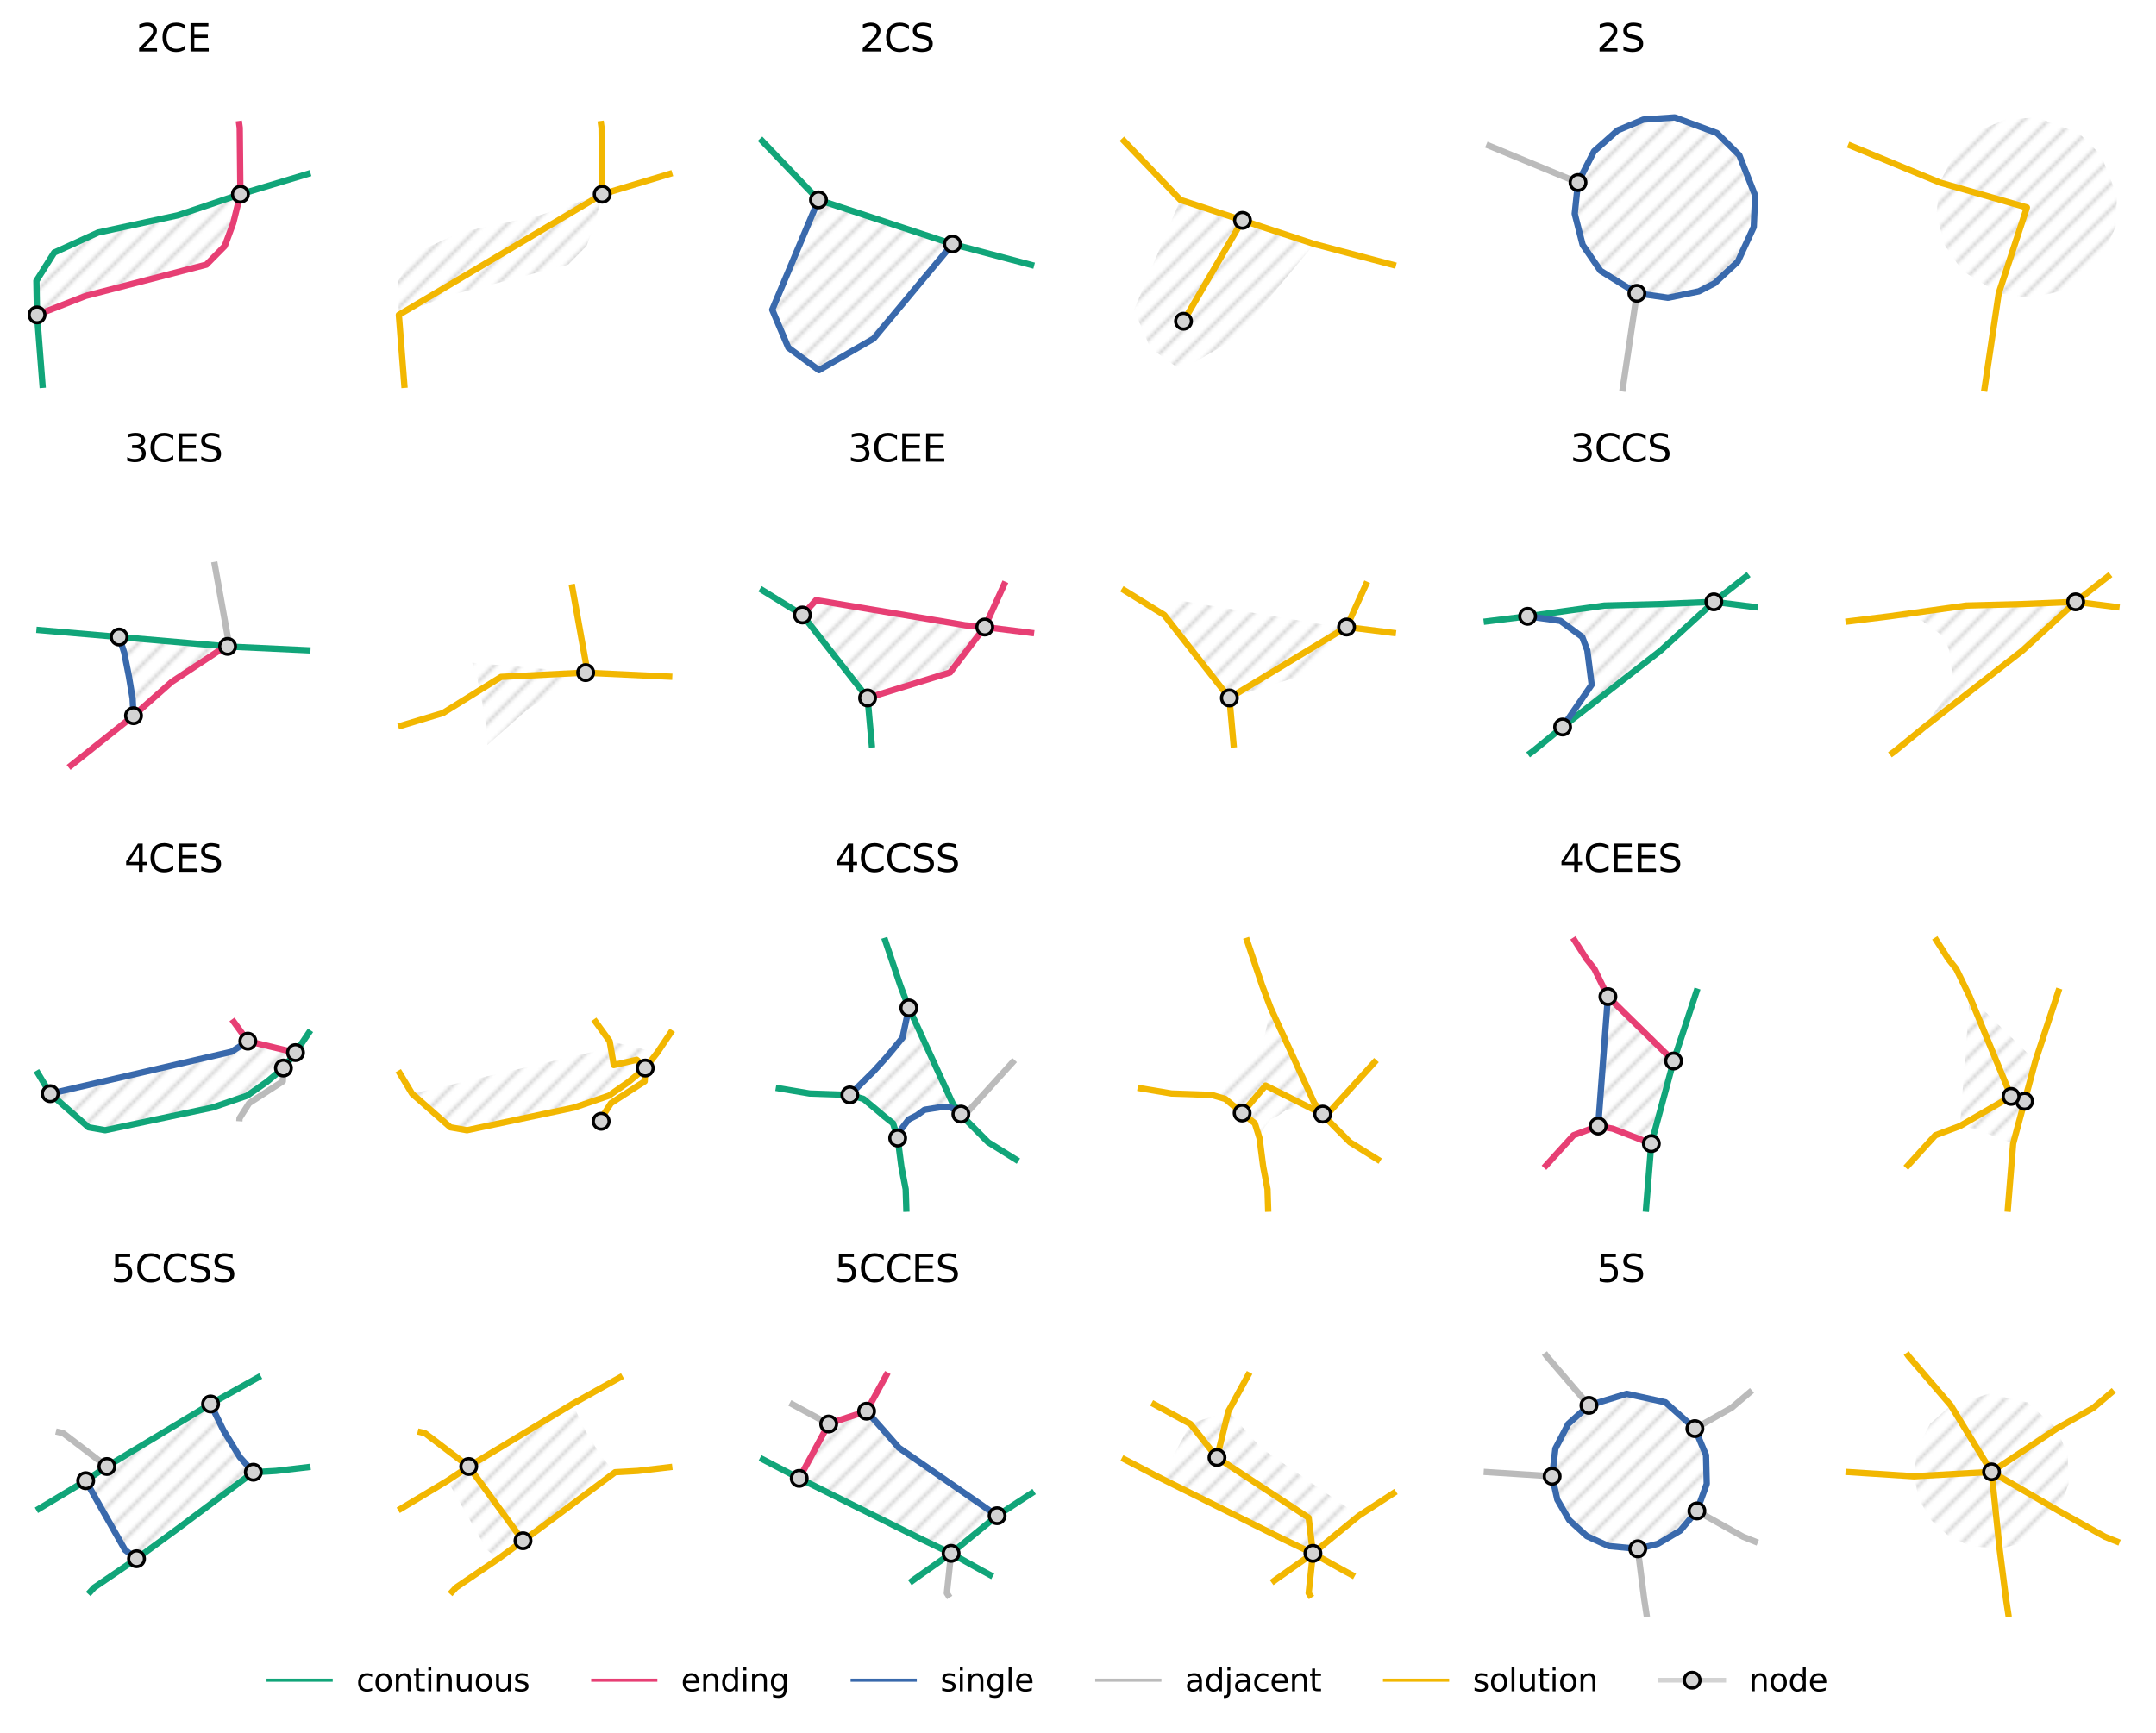 <?xml version="1.0" encoding="utf-8" standalone="no"?>
<!DOCTYPE svg PUBLIC "-//W3C//DTD SVG 1.1//EN"
  "http://www.w3.org/Graphics/SVG/1.1/DTD/svg11.dtd">
<svg xmlns:xlink="http://www.w3.org/1999/xlink" width="684pt" height="549.961pt" viewBox="0 0 684 549.961" xmlns="http://www.w3.org/2000/svg" version="1.1">
 <defs>
  <style type="text/css">*{stroke-linejoin: round; stroke-linecap: butt}</style>
 </defs>
 <g id="figure_1">
  <g id="patch_1">
   <path d="M 0 549.961 
L 684 549.961 
L 684 0 
L 0 0 
z
" style="fill: #ffffff"/>
  </g>
  <g id="axes_1">
   <g id="PatchCollection_1">
    <path d="M 11.749 99.923 
L 11.548 89.109 
L 17.191 80.152 
L 31.111 73.798 
L 56.435 68.318 
L 76.266 61.627 
L 73.992 70.798 
L 71.303 78.068 
L 65.481 83.976 
L 27.201 93.896 
L 11.749 99.923 
" clip-path="url(#pd07a8b5f7c)" style="fill: url(#hd5af8382b3); stroke: #d3d3d3"/>
   </g>
   <g id="PatchCollection_2"/>
   <g id="LineCollection_1">
    <path d="M 13.559 123.103 
L 11.749 99.923 
" clip-path="url(#pd07a8b5f7c)" style="fill: none; stroke: #11a579; stroke-width: 2"/>
    <path d="M 76.266 61.627 
L 56.435 68.318 
L 31.111 73.798 
L 17.191 80.152 
L 11.548 89.109 
L 11.749 99.923 
" clip-path="url(#pd07a8b5f7c)" style="fill: none; stroke: #11a579; stroke-width: 2"/>
    <path d="M 76.266 61.627 
L 98.509 54.928 
" clip-path="url(#pd07a8b5f7c)" style="fill: none; stroke: #11a579; stroke-width: 2"/>
   </g>
   <g id="LineCollection_2">
    <path d="M 11.749 99.923 
L 27.201 93.896 
L 65.481 83.976 
L 71.303 78.068 
L 73.992 70.798 
L 76.266 61.627 
" clip-path="url(#pd07a8b5f7c)" style="fill: none; stroke: #e73f74; stroke-width: 2"/>
    <path d="M 76.266 61.627 
L 76.059 40.562 
L 75.757 38.387 
" clip-path="url(#pd07a8b5f7c)" style="fill: none; stroke: #e73f74; stroke-width: 2"/>
   </g>
   <g id="PathCollection_1">
    <defs>
     <path id="mca5cea7be6" d="M 0 2.5 
C 0.663 2.5 1.299 2.237 1.768 1.768 
C 2.237 1.299 2.5 0.663 2.5 0 
C 2.5 -0.663 2.237 -1.299 1.768 -1.768 
C 1.299 -2.237 0.663 -2.5 0 -2.5 
C -0.663 -2.5 -1.299 -2.237 -1.768 -1.768 
C -2.237 -1.299 -2.5 -0.663 -2.5 0 
C -2.5 0.663 -2.237 1.299 -1.768 1.768 
C -1.299 2.237 -0.663 2.5 0 2.5 
z
" style="stroke: #000000"/>
    </defs>
    <g clip-path="url(#pd07a8b5f7c)">
     <use xlink:href="#mca5cea7be6" x="76.266" y="61.627" style="fill: #d3d3d3; stroke: #000000"/>
     <use xlink:href="#mca5cea7be6" x="11.749" y="99.923" style="fill: #d3d3d3; stroke: #000000"/>
    </g>
   </g>
   <g id="text_1">
    <!-- 2CE -->
    <g transform="translate(43.23 16.318) scale(0.12 -0.12)">
     <defs>
      <path id="DejaVuSans-32" d="M 1228 531 
L 3431 531 
L 3431 0 
L 469 0 
L 469 531 
Q 828 903 1448 1529 
Q 2069 2156 2228 2338 
Q 2531 2678 2651 2914 
Q 2772 3150 2772 3378 
Q 2772 3750 2511 3984 
Q 2250 4219 1831 4219 
Q 1534 4219 1204 4116 
Q 875 4013 500 3803 
L 500 4441 
Q 881 4594 1212 4672 
Q 1544 4750 1819 4750 
Q 2544 4750 2975 4387 
Q 3406 4025 3406 3419 
Q 3406 3131 3298 2873 
Q 3191 2616 2906 2266 
Q 2828 2175 2409 1742 
Q 1991 1309 1228 531 
z
" transform="scale(0.016)"/>
      <path id="DejaVuSans-43" d="M 4122 4306 
L 4122 3641 
Q 3803 3938 3442 4084 
Q 3081 4231 2675 4231 
Q 1875 4231 1450 3742 
Q 1025 3253 1025 2328 
Q 1025 1406 1450 917 
Q 1875 428 2675 428 
Q 3081 428 3442 575 
Q 3803 722 4122 1019 
L 4122 359 
Q 3791 134 3420 21 
Q 3050 -91 2638 -91 
Q 1578 -91 968 557 
Q 359 1206 359 2328 
Q 359 3453 968 4101 
Q 1578 4750 2638 4750 
Q 3056 4750 3426 4639 
Q 3797 4528 4122 4306 
z
" transform="scale(0.016)"/>
      <path id="DejaVuSans-45" d="M 628 4666 
L 3578 4666 
L 3578 4134 
L 1259 4134 
L 1259 2753 
L 3481 2753 
L 3481 2222 
L 1259 2222 
L 1259 531 
L 3634 531 
L 3634 0 
L 628 0 
L 628 4666 
z
" transform="scale(0.016)"/>
     </defs>
     <use xlink:href="#DejaVuSans-32"/>
     <use xlink:href="#DejaVuSans-43" x="63.623"/>
     <use xlink:href="#DejaVuSans-45" x="133.447"/>
    </g>
   </g>
  </g>
  <g id="axes_2">
   <g id="PatchCollection_3">
    <path d="M 126.537 99.923 
L 126.337 89.109 
L 131.979 80.152 
L 145.899 73.798 
L 171.224 68.318 
L 191.055 61.627 
L 188.781 70.798 
L 186.092 78.068 
L 180.269 83.976 
L 141.99 93.896 
L 126.537 99.923 
" clip-path="url(#pb547b534c4)" style="fill: url(#hd5af8382b3)"/>
   </g>
   <g id="PatchCollection_4"/>
   <g id="LineCollection_3">
    <path d="M 128.348 123.103 
L 126.537 99.923 
L 191.055 61.627 
" clip-path="url(#pb547b534c4)" style="fill: none; stroke: #f2b701; stroke-width: 2"/>
    <path d="M 191.055 61.627 
L 213.298 54.928 
" clip-path="url(#pb547b534c4)" style="fill: none; stroke: #f2b701; stroke-width: 2"/>
    <path d="M 191.055 61.627 
L 190.848 40.562 
L 190.546 38.387 
" clip-path="url(#pb547b534c4)" style="fill: none; stroke: #f2b701; stroke-width: 2"/>
   </g>
   <g id="PathCollection_2">
    <g clip-path="url(#pb547b534c4)">
     <use xlink:href="#mca5cea7be6" x="191.055" y="61.627" style="fill: #d3d3d3; stroke: #000000"/>
    </g>
   </g>
  </g>
  <g id="axes_3">
   <g id="PatchCollection_5">
    <path d="M 302.168 77.433 
L 277.156 107.457 
L 259.817 117.469 
L 250.099 110.317 
L 244.988 98.283 
L 259.669 63.416 
L 302.168 77.433 
" clip-path="url(#p23a7d312c1)" style="fill: url(#hd5af8382b3); stroke: #d3d3d3"/>
   </g>
   <g id="PatchCollection_6"/>
   <g id="LineCollection_4">
    <path d="M 302.168 77.433 
L 328.086 84.312 
" clip-path="url(#p23a7d312c1)" style="fill: none; stroke: #11a579; stroke-width: 2"/>
    <path d="M 302.168 77.433 
L 259.669 63.416 
" clip-path="url(#p23a7d312c1)" style="fill: none; stroke: #11a579; stroke-width: 2"/>
    <path d="M 259.669 63.416 
L 241.125 44.021 
" clip-path="url(#p23a7d312c1)" style="fill: none; stroke: #11a579; stroke-width: 2"/>
   </g>
   <g id="LineCollection_5">
    <path d="M 259.669 63.416 
L 244.988 98.283 
L 250.099 110.317 
L 259.817 117.469 
L 277.156 107.457 
L 302.168 77.433 
" clip-path="url(#p23a7d312c1)" style="fill: none; stroke: #3969ac; stroke-width: 2"/>
   </g>
   <g id="PathCollection_3">
    <g clip-path="url(#p23a7d312c1)">
     <use xlink:href="#mca5cea7be6" x="259.669" y="63.416" style="fill: #d3d3d3; stroke: #000000"/>
     <use xlink:href="#mca5cea7be6" x="302.168" y="77.433" style="fill: #d3d3d3; stroke: #000000"/>
    </g>
   </g>
   <g id="text_2">
    <!-- 2CS -->
    <g transform="translate(272.789 16.318) scale(0.12 -0.12)">
     <defs>
      <path id="DejaVuSans-53" d="M 3425 4513 
L 3425 3897 
Q 3066 4069 2747 4153 
Q 2428 4238 2131 4238 
Q 1616 4238 1336 4038 
Q 1056 3838 1056 3469 
Q 1056 3159 1242 3001 
Q 1428 2844 1947 2747 
L 2328 2669 
Q 3034 2534 3370 2195 
Q 3706 1856 3706 1288 
Q 3706 609 3251 259 
Q 2797 -91 1919 -91 
Q 1588 -91 1214 -16 
Q 841 59 441 206 
L 441 856 
Q 825 641 1194 531 
Q 1563 422 1919 422 
Q 2459 422 2753 634 
Q 3047 847 3047 1241 
Q 3047 1584 2836 1778 
Q 2625 1972 2144 2069 
L 1759 2144 
Q 1053 2284 737 2584 
Q 422 2884 422 3419 
Q 422 4038 858 4394 
Q 1294 4750 2059 4750 
Q 2388 4750 2728 4690 
Q 3069 4631 3425 4513 
z
" transform="scale(0.016)"/>
     </defs>
     <use xlink:href="#DejaVuSans-32"/>
     <use xlink:href="#DejaVuSans-43" x="63.623"/>
     <use xlink:href="#DejaVuSans-53" x="133.447"/>
    </g>
   </g>
  </g>
  <g id="axes_4">
   <g id="PatchCollection_7">
    <path d="M 416.957 77.433 
L 391.945 107.457 
L 374.606 117.469 
L 364.888 110.317 
L 359.776 98.283 
L 374.458 63.416 
L 416.957 77.433 
" clip-path="url(#p5f17a9eb66)" style="fill: url(#hd5af8382b3)"/>
   </g>
   <g id="PatchCollection_8"/>
   <g id="LineCollection_6">
    <path d="M 375.468 101.945 
L 394.184 69.922 
" clip-path="url(#p5f17a9eb66)" style="fill: none; stroke: #f2b701; stroke-width: 2"/>
    <path d="M 394.184 69.922 
L 416.957 77.433 
L 442.875 84.312 
" clip-path="url(#p5f17a9eb66)" style="fill: none; stroke: #f2b701; stroke-width: 2"/>
    <path d="M 394.184 69.922 
L 374.458 63.416 
L 355.914 44.021 
" clip-path="url(#p5f17a9eb66)" style="fill: none; stroke: #f2b701; stroke-width: 2"/>
   </g>
   <g id="PathCollection_4">
    <g clip-path="url(#p5f17a9eb66)">
     <use xlink:href="#mca5cea7be6" x="375.468" y="101.945" style="fill: #d3d3d3; stroke: #000000"/>
     <use xlink:href="#mca5cea7be6" x="394.184" y="69.922" style="fill: #d3d3d3; stroke: #000000"/>
    </g>
   </g>
  </g>
  <g id="axes_5">
   <g id="PatchCollection_9">
    <path d="M 519.314 93.076 
L 507.749 85.916 
L 502.104 77.693 
L 499.587 67.835 
L 500.63 57.919 
L 505.709 48 
L 513.171 41.376 
L 521.351 37.956 
L 531.319 37.265 
L 544.718 42.22 
L 551.812 49.256 
L 556.836 62.054 
L 556.388 72.023 
L 551.312 83.04 
L 544.018 89.846 
L 538.99 92.448 
L 529.196 94.491 
L 519.314 93.076 
" clip-path="url(#pa673dfb21b)" style="fill: url(#hd5af8382b3); stroke: #d3d3d3"/>
   </g>
   <g id="PatchCollection_10"/>
   <g id="LineCollection_7">
    <path d="M 500.63 57.919 
L 499.587 67.835 
L 502.104 77.693 
L 507.749 85.916 
L 519.314 93.076 
" clip-path="url(#pa673dfb21b)" style="fill: none; stroke: #3969ac; stroke-width: 2"/>
    <path d="M 519.314 93.076 
L 529.196 94.491 
L 538.99 92.448 
L 544.018 89.846 
L 551.312 83.04 
L 556.388 72.023 
L 556.836 62.054 
L 551.812 49.256 
L 544.718 42.22 
L 531.319 37.265 
L 521.351 37.956 
L 513.171 41.376 
L 505.709 48 
L 500.63 57.919 
" clip-path="url(#pa673dfb21b)" style="fill: none; stroke: #3969ac; stroke-width: 2"/>
   </g>
   <g id="LineCollection_8">
    <path d="M 514.673 124.226 
L 519.314 93.076 
" clip-path="url(#pa673dfb21b)" style="fill: none; stroke: #bbbbbb; stroke-width: 2"/>
    <path d="M 471.53 45.889 
L 500.63 57.919 
" clip-path="url(#pa673dfb21b)" style="fill: none; stroke: #bbbbbb; stroke-width: 2"/>
   </g>
   <g id="PathCollection_5">
    <g clip-path="url(#pa673dfb21b)">
     <use xlink:href="#mca5cea7be6" x="500.63" y="57.919" style="fill: #d3d3d3; stroke: #000000"/>
     <use xlink:href="#mca5cea7be6" x="519.314" y="93.076" style="fill: #d3d3d3; stroke: #000000"/>
    </g>
   </g>
   <g id="text_3">
    <!-- 2S -->
    <g transform="translate(506.556 16.318) scale(0.12 -0.12)">
     <use xlink:href="#DejaVuSans-32"/>
     <use xlink:href="#DejaVuSans-53" x="63.623"/>
    </g>
   </g>
  </g>
  <g id="axes_6">
   <g id="PatchCollection_11">
    <path d="M 634.103 93.076 
L 622.538 85.916 
L 616.893 77.693 
L 614.375 67.835 
L 615.418 57.919 
L 620.497 48 
L 627.96 41.376 
L 636.14 37.956 
L 646.107 37.265 
L 659.507 42.22 
L 666.601 49.256 
L 671.624 62.054 
L 671.177 72.023 
L 666.1 83.04 
L 658.807 89.846 
L 653.778 92.448 
L 643.984 94.491 
L 634.103 93.076 
" clip-path="url(#p7b5e6f3491)" style="fill: url(#hd5af8382b3)"/>
   </g>
   <g id="PatchCollection_12"/>
   <g id="LineCollection_9">
    <path d="M 586.319 45.889 
L 615.418 57.919 
L 643.045 65.833 
L 634.103 93.076 
L 629.461 124.226 
" clip-path="url(#p7b5e6f3491)" style="fill: none; stroke: #f2b701; stroke-width: 2"/>
   </g>
  </g>
  <g id="axes_7">
   <g id="PatchCollection_13">
    <path d="M 37.8 202.139 
L 69.77 204.906 
L 72.206 205.122 
L 70.068 206.082 
L 54.509 216.362 
L 42.356 227.115 
L 42.064 221.609 
L 40.9 214.667 
L 39.402 207.051 
L 37.8 202.139 
" clip-path="url(#p19b2498435)" style="fill: url(#hd5af8382b3); stroke: #d3d3d3"/>
   </g>
   <g id="PatchCollection_14"/>
   <g id="LineCollection_10">
    <path d="M 98.509 206.389 
L 74.647 205.266 
L 72.206 205.122 
" clip-path="url(#p19b2498435)" style="fill: none; stroke: #11a579; stroke-width: 2"/>
    <path d="M 37.8 202.139 
L 69.77 204.906 
L 72.206 205.122 
" clip-path="url(#p19b2498435)" style="fill: none; stroke: #11a579; stroke-width: 2"/>
    <path d="M 37.8 202.139 
L 11.548 199.86 
" clip-path="url(#p19b2498435)" style="fill: none; stroke: #11a579; stroke-width: 2"/>
   </g>
   <g id="LineCollection_11">
    <path d="M 21.764 243.525 
L 42.356 227.115 
" clip-path="url(#p19b2498435)" style="fill: none; stroke: #e73f74; stroke-width: 2"/>
    <path d="M 42.356 227.115 
L 54.509 216.362 
L 70.068 206.082 
L 72.206 205.122 
" clip-path="url(#p19b2498435)" style="fill: none; stroke: #e73f74; stroke-width: 2"/>
   </g>
   <g id="LineCollection_12">
    <path d="M 42.356 227.115 
L 42.064 221.609 
L 40.9 214.667 
L 39.402 207.051 
L 37.8 202.139 
" clip-path="url(#p19b2498435)" style="fill: none; stroke: #3969ac; stroke-width: 2"/>
   </g>
   <g id="LineCollection_13">
    <path d="M 67.973 178.292 
L 72.467 203.293 
L 72.206 205.122 
" clip-path="url(#p19b2498435)" style="fill: none; stroke: #bbbbbb; stroke-width: 2"/>
   </g>
   <g id="PathCollection_6">
    <g clip-path="url(#p19b2498435)">
     <use xlink:href="#mca5cea7be6" x="42.356" y="227.115" style="fill: #d3d3d3; stroke: #000000"/>
     <use xlink:href="#mca5cea7be6" x="37.8" y="202.139" style="fill: #d3d3d3; stroke: #000000"/>
     <use xlink:href="#mca5cea7be6" x="72.206" y="205.122" style="fill: #d3d3d3; stroke: #000000"/>
    </g>
   </g>
   <g id="text_4">
    <!-- 3CES -->
    <g transform="translate(39.421 146.482) scale(0.12 -0.12)">
     <defs>
      <path id="DejaVuSans-33" d="M 2597 2516 
Q 3050 2419 3304 2112 
Q 3559 1806 3559 1356 
Q 3559 666 3084 287 
Q 2609 -91 1734 -91 
Q 1441 -91 1130 -33 
Q 819 25 488 141 
L 488 750 
Q 750 597 1062 519 
Q 1375 441 1716 441 
Q 2309 441 2620 675 
Q 2931 909 2931 1356 
Q 2931 1769 2642 2001 
Q 2353 2234 1838 2234 
L 1294 2234 
L 1294 2753 
L 1863 2753 
Q 2328 2753 2575 2939 
Q 2822 3125 2822 3475 
Q 2822 3834 2567 4026 
Q 2313 4219 1838 4219 
Q 1578 4219 1281 4162 
Q 984 4106 628 3988 
L 628 4550 
Q 988 4650 1302 4700 
Q 1616 4750 1894 4750 
Q 2613 4750 3031 4423 
Q 3450 4097 3450 3541 
Q 3450 3153 3228 2886 
Q 3006 2619 2597 2516 
z
" transform="scale(0.016)"/>
     </defs>
     <use xlink:href="#DejaVuSans-33"/>
     <use xlink:href="#DejaVuSans-43" x="63.623"/>
     <use xlink:href="#DejaVuSans-45" x="133.447"/>
     <use xlink:href="#DejaVuSans-53" x="196.631"/>
    </g>
   </g>
  </g>
  <g id="axes_8">
   <g id="PatchCollection_15">
    <path d="M 149.837 210.318 
L 183.256 213.21 
L 185.803 213.436 
L 183.568 214.44 
L 167.303 225.186 
L 154.6 236.426 
L 154.294 230.671 
L 153.078 223.414 
L 151.512 215.453 
L 149.837 210.318 
" clip-path="url(#pfc66a9dd7a)" style="fill: url(#hd5af8382b3)"/>
   </g>
   <g id="PatchCollection_16"/>
   <g id="LineCollection_14">
    <path d="M 185.803 213.436 
L 158.965 214.796 
L 140.533 226.266 
L 126.337 230.555 
" clip-path="url(#pfc66a9dd7a)" style="fill: none; stroke: #f2b701; stroke-width: 2"/>
    <path d="M 213.298 214.761 
L 188.354 213.587 
L 185.803 213.436 
" clip-path="url(#pfc66a9dd7a)" style="fill: none; stroke: #f2b701; stroke-width: 2"/>
    <path d="M 181.378 185.391 
L 186.075 211.525 
L 185.803 213.436 
" clip-path="url(#pfc66a9dd7a)" style="fill: none; stroke: #f2b701; stroke-width: 2"/>
   </g>
   <g id="PathCollection_7">
    <g clip-path="url(#pfc66a9dd7a)">
     <use xlink:href="#mca5cea7be6" x="185.803" y="213.436" style="fill: #d3d3d3; stroke: #000000"/>
    </g>
   </g>
  </g>
  <g id="axes_9">
   <g id="PatchCollection_17">
    <path d="M 254.57 195.152 
L 258.875 190.454 
L 302.123 197.71 
L 306.21 198.415 
L 312.417 198.971 
L 301.414 213.393 
L 275.239 221.475 
L 254.57 195.152 
" clip-path="url(#p14b9e490f1)" style="fill: url(#hd5af8382b3); stroke: #d3d3d3"/>
   </g>
   <g id="PatchCollection_18"/>
   <g id="LineCollection_15">
    <path d="M 275.239 221.475 
L 276.655 237.216 
" clip-path="url(#p14b9e490f1)" style="fill: none; stroke: #11a579; stroke-width: 2"/>
    <path d="M 254.57 195.152 
L 275.239 221.475 
" clip-path="url(#p14b9e490f1)" style="fill: none; stroke: #11a579; stroke-width: 2"/>
    <path d="M 241.125 186.848 
L 254.57 195.152 
" clip-path="url(#p14b9e490f1)" style="fill: none; stroke: #11a579; stroke-width: 2"/>
   </g>
   <g id="LineCollection_16">
    <path d="M 312.417 198.971 
L 301.414 213.393 
L 275.239 221.475 
" clip-path="url(#p14b9e490f1)" style="fill: none; stroke: #e73f74; stroke-width: 2"/>
    <path d="M 254.57 195.152 
L 258.875 190.454 
L 302.123 197.71 
L 306.21 198.415 
L 312.417 198.971 
" clip-path="url(#p14b9e490f1)" style="fill: none; stroke: #e73f74; stroke-width: 2"/>
    <path d="M 312.417 198.971 
L 328.086 200.945 
" clip-path="url(#p14b9e490f1)" style="fill: none; stroke: #e73f74; stroke-width: 2"/>
    <path d="M 318.967 184.601 
L 312.417 198.971 
" clip-path="url(#p14b9e490f1)" style="fill: none; stroke: #e73f74; stroke-width: 2"/>
   </g>
   <g id="PathCollection_8">
    <g clip-path="url(#p14b9e490f1)">
     <use xlink:href="#mca5cea7be6" x="312.417" y="198.971" style="fill: #d3d3d3; stroke: #000000"/>
     <use xlink:href="#mca5cea7be6" x="254.57" y="195.152" style="fill: #d3d3d3; stroke: #000000"/>
     <use xlink:href="#mca5cea7be6" x="275.239" y="221.475" style="fill: #d3d3d3; stroke: #000000"/>
    </g>
   </g>
   <g id="text_5">
    <!-- 3CEE -->
    <g transform="translate(269.016 146.482) scale(0.12 -0.12)">
     <use xlink:href="#DejaVuSans-33"/>
     <use xlink:href="#DejaVuSans-43" x="63.623"/>
     <use xlink:href="#DejaVuSans-45" x="133.447"/>
     <use xlink:href="#DejaVuSans-45" x="196.631"/>
    </g>
   </g>
  </g>
  <g id="axes_10">
   <g id="PatchCollection_19">
    <path d="M 369.359 195.152 
L 373.664 190.454 
L 416.912 197.71 
L 420.998 198.415 
L 427.205 198.971 
L 416.203 213.393 
L 390.027 221.475 
L 369.359 195.152 
" clip-path="url(#p7e19873fd3)" style="fill: url(#hd5af8382b3)"/>
   </g>
   <g id="PatchCollection_20"/>
   <g id="LineCollection_17">
    <path d="M 390.027 221.475 
L 391.443 237.216 
" clip-path="url(#p7e19873fd3)" style="fill: none; stroke: #f2b701; stroke-width: 2"/>
    <path d="M 427.205 198.971 
L 390.027 221.475 
" clip-path="url(#p7e19873fd3)" style="fill: none; stroke: #f2b701; stroke-width: 2"/>
    <path d="M 427.205 198.971 
L 442.875 200.945 
" clip-path="url(#p7e19873fd3)" style="fill: none; stroke: #f2b701; stroke-width: 2"/>
    <path d="M 355.914 186.848 
L 369.359 195.152 
L 390.027 221.475 
" clip-path="url(#p7e19873fd3)" style="fill: none; stroke: #f2b701; stroke-width: 2"/>
    <path d="M 433.756 184.601 
L 427.205 198.971 
" clip-path="url(#p7e19873fd3)" style="fill: none; stroke: #f2b701; stroke-width: 2"/>
   </g>
   <g id="PathCollection_9">
    <g clip-path="url(#p7e19873fd3)">
     <use xlink:href="#mca5cea7be6" x="390.027" y="221.475" style="fill: #d3d3d3; stroke: #000000"/>
     <use xlink:href="#mca5cea7be6" x="427.205" y="198.971" style="fill: #d3d3d3; stroke: #000000"/>
    </g>
   </g>
  </g>
  <g id="axes_11">
   <g id="PatchCollection_21">
    <path d="M 495.743 230.701 
L 504.966 217.272 
L 503.577 206.36 
L 501.969 202.122 
L 495.06 197.024 
L 484.644 195.57 
L 508.985 192.162 
L 526.603 191.693 
L 543.724 190.979 
L 526.903 206.394 
L 511.184 218.656 
L 495.743 230.701 
" clip-path="url(#p9dd63b4678)" style="fill: url(#hd5af8382b3); stroke: #d3d3d3"/>
   </g>
   <g id="PatchCollection_22"/>
   <g id="LineCollection_18">
    <path d="M 484.791 239.513 
L 486.293 238.43 
L 495.743 230.701 
" clip-path="url(#p9dd63b4678)" style="fill: none; stroke: #11a579; stroke-width: 2"/>
    <path d="M 557.663 192.754 
L 543.724 190.979 
" clip-path="url(#p9dd63b4678)" style="fill: none; stroke: #11a579; stroke-width: 2"/>
    <path d="M 495.743 230.701 
L 511.184 218.656 
L 526.903 206.394 
L 543.724 190.979 
" clip-path="url(#p9dd63b4678)" style="fill: none; stroke: #11a579; stroke-width: 2"/>
    <path d="M 484.644 195.57 
L 508.985 192.162 
L 526.603 191.693 
L 543.724 190.979 
" clip-path="url(#p9dd63b4678)" style="fill: none; stroke: #11a579; stroke-width: 2"/>
    <path d="M 484.644 195.57 
L 473.792 196.916 
L 470.702 197.303 
" clip-path="url(#p9dd63b4678)" style="fill: none; stroke: #11a579; stroke-width: 2"/>
    <path d="M 554.774 182.304 
L 543.724 190.979 
" clip-path="url(#p9dd63b4678)" style="fill: none; stroke: #11a579; stroke-width: 2"/>
   </g>
   <g id="LineCollection_19">
    <path d="M 484.644 195.57 
L 495.06 197.024 
L 501.969 202.122 
L 503.577 206.36 
L 504.966 217.272 
L 495.743 230.701 
" clip-path="url(#p9dd63b4678)" style="fill: none; stroke: #3969ac; stroke-width: 2"/>
   </g>
   <g id="PathCollection_10">
    <g clip-path="url(#p9dd63b4678)">
     <use xlink:href="#mca5cea7be6" x="484.644" y="195.57" style="fill: #d3d3d3; stroke: #000000"/>
     <use xlink:href="#mca5cea7be6" x="495.743" y="230.701" style="fill: #d3d3d3; stroke: #000000"/>
     <use xlink:href="#mca5cea7be6" x="543.724" y="190.979" style="fill: #d3d3d3; stroke: #000000"/>
    </g>
   </g>
   <g id="text_6">
    <!-- 3CCS -->
    <g transform="translate(498.177 146.482) scale(0.12 -0.12)">
     <use xlink:href="#DejaVuSans-33"/>
     <use xlink:href="#DejaVuSans-43" x="63.623"/>
     <use xlink:href="#DejaVuSans-43" x="133.447"/>
     <use xlink:href="#DejaVuSans-53" x="203.271"/>
    </g>
   </g>
  </g>
  <g id="axes_12">
   <g id="PatchCollection_23">
    <path d="M 610.532 230.701 
L 619.754 217.272 
L 618.365 206.36 
L 616.757 202.122 
L 609.848 197.024 
L 599.433 195.57 
L 623.773 192.162 
L 641.392 191.693 
L 658.513 190.979 
L 641.691 206.394 
L 625.973 218.656 
L 610.532 230.701 
" clip-path="url(#p6d33018241)" style="fill: url(#hd5af8382b3)"/>
   </g>
   <g id="PatchCollection_24"/>
   <g id="LineCollection_20">
    <path d="M 599.58 239.513 
L 601.082 238.43 
L 610.532 230.701 
L 625.973 218.656 
L 641.691 206.394 
L 658.513 190.979 
" clip-path="url(#p6d33018241)" style="fill: none; stroke: #f2b701; stroke-width: 2"/>
    <path d="M 672.452 192.754 
L 658.513 190.979 
" clip-path="url(#p6d33018241)" style="fill: none; stroke: #f2b701; stroke-width: 2"/>
    <path d="M 585.491 197.303 
L 588.581 196.916 
L 599.433 195.57 
L 623.773 192.162 
L 641.392 191.693 
L 658.513 190.979 
" clip-path="url(#p6d33018241)" style="fill: none; stroke: #f2b701; stroke-width: 2"/>
    <path d="M 658.513 190.979 
L 669.562 182.304 
" clip-path="url(#p6d33018241)" style="fill: none; stroke: #f2b701; stroke-width: 2"/>
   </g>
   <g id="PathCollection_11">
    <g clip-path="url(#p6d33018241)">
     <use xlink:href="#mca5cea7be6" x="658.513" y="190.979" style="fill: #d3d3d3; stroke: #000000"/>
    </g>
   </g>
  </g>
  <g id="axes_13">
   <g id="PatchCollection_25">
    <path d="M 89.921 338.925 
L 84.706 343.27 
L 78.41 347.683 
L 67.472 351.441 
L 33.359 358.658 
L 28.079 357.728 
L 15.946 347.066 
L 73.488 333.742 
L 78.624 330.393 
L 93.75 334.025 
L 89.921 338.925 
" clip-path="url(#pe103a6fb4d)" style="fill: url(#hd5af8382b3); stroke: #d3d3d3"/>
   </g>
   <g id="PatchCollection_26"/>
   <g id="LineCollection_21">
    <path d="M 15.946 347.066 
L 28.079 357.728 
L 33.359 358.658 
L 67.472 351.441 
L 78.41 347.683 
L 84.706 343.27 
L 89.921 338.925 
" clip-path="url(#pe103a6fb4d)" style="fill: none; stroke: #11a579; stroke-width: 2"/>
    <path d="M 89.921 338.925 
L 93.75 334.025 
" clip-path="url(#pe103a6fb4d)" style="fill: none; stroke: #11a579; stroke-width: 2"/>
    <path d="M 93.75 334.025 
L 98.509 326.96 
" clip-path="url(#pe103a6fb4d)" style="fill: none; stroke: #11a579; stroke-width: 2"/>
    <path d="M 11.548 339.765 
L 15.946 347.066 
" clip-path="url(#pe103a6fb4d)" style="fill: none; stroke: #11a579; stroke-width: 2"/>
   </g>
   <g id="LineCollection_22">
    <path d="M 78.624 330.393 
L 93.75 334.025 
" clip-path="url(#pe103a6fb4d)" style="fill: none; stroke: #e73f74; stroke-width: 2"/>
    <path d="M 73.602 323.486 
L 78.624 330.393 
" clip-path="url(#pe103a6fb4d)" style="fill: none; stroke: #e73f74; stroke-width: 2"/>
   </g>
   <g id="LineCollection_23">
    <path d="M 78.624 330.393 
L 73.488 333.742 
L 15.946 347.066 
" clip-path="url(#pe103a6fb4d)" style="fill: none; stroke: #3969ac; stroke-width: 2"/>
   </g>
   <g id="LineCollection_24">
    <path d="M 75.934 355.822 
L 75.994 354.864 
L 79.049 350.06 
L 89.729 343.152 
L 89.921 338.925 
" clip-path="url(#pe103a6fb4d)" style="fill: none; stroke: #bbbbbb; stroke-width: 2"/>
   </g>
   <g id="PathCollection_12">
    <g clip-path="url(#pe103a6fb4d)">
     <use xlink:href="#mca5cea7be6" x="78.624" y="330.393" style="fill: #d3d3d3; stroke: #000000"/>
     <use xlink:href="#mca5cea7be6" x="89.921" y="338.925" style="fill: #d3d3d3; stroke: #000000"/>
     <use xlink:href="#mca5cea7be6" x="15.946" y="347.066" style="fill: #d3d3d3; stroke: #000000"/>
     <use xlink:href="#mca5cea7be6" x="93.75" y="334.025" style="fill: #d3d3d3; stroke: #000000"/>
    </g>
   </g>
   <g id="text_7">
    <!-- 4CES -->
    <g transform="translate(39.421 276.645) scale(0.12 -0.12)">
     <defs>
      <path id="DejaVuSans-34" d="M 2419 4116 
L 825 1625 
L 2419 1625 
L 2419 4116 
z
M 2253 4666 
L 3047 4666 
L 3047 1625 
L 3713 1625 
L 3713 1100 
L 3047 1100 
L 3047 0 
L 2419 0 
L 2419 1100 
L 313 1100 
L 313 1709 
L 2253 4666 
z
" transform="scale(0.016)"/>
     </defs>
     <use xlink:href="#DejaVuSans-34"/>
     <use xlink:href="#DejaVuSans-43" x="63.623"/>
     <use xlink:href="#DejaVuSans-45" x="133.447"/>
     <use xlink:href="#DejaVuSans-53" x="196.631"/>
    </g>
   </g>
  </g>
  <g id="axes_14">
   <g id="PatchCollection_27">
    <path d="M 204.71 338.925 
L 199.495 343.27 
L 193.199 347.683 
L 182.261 351.441 
L 148.147 358.658 
L 142.868 357.728 
L 130.735 347.066 
L 188.277 333.742 
L 193.413 330.393 
L 208.538 334.025 
L 204.71 338.925 
" clip-path="url(#p670e5ddfad)" style="fill: url(#hd5af8382b3)"/>
   </g>
   <g id="PatchCollection_28"/>
   <g id="LineCollection_25">
    <path d="M 190.723 355.822 
L 190.783 354.864 
L 193.838 350.06 
L 204.518 343.152 
L 204.71 338.925 
" clip-path="url(#p670e5ddfad)" style="fill: none; stroke: #f2b701; stroke-width: 2"/>
    <path d="M 188.391 323.486 
L 193.413 330.393 
L 194.723 337.98 
L 202.004 336.302 
L 204.71 338.925 
" clip-path="url(#p670e5ddfad)" style="fill: none; stroke: #f2b701; stroke-width: 2"/>
    <path d="M 204.71 338.925 
L 208.538 334.025 
L 213.298 326.96 
" clip-path="url(#p670e5ddfad)" style="fill: none; stroke: #f2b701; stroke-width: 2"/>
    <path d="M 126.337 339.765 
L 130.735 347.066 
L 142.868 357.728 
L 148.147 358.658 
L 182.261 351.441 
L 193.199 347.683 
L 199.495 343.27 
L 204.71 338.925 
" clip-path="url(#p670e5ddfad)" style="fill: none; stroke: #f2b701; stroke-width: 2"/>
   </g>
   <g id="PathCollection_13">
    <g clip-path="url(#p670e5ddfad)">
     <use xlink:href="#mca5cea7be6" x="190.723" y="355.822" style="fill: #d3d3d3; stroke: #000000"/>
     <use xlink:href="#mca5cea7be6" x="204.71" y="338.925" style="fill: #d3d3d3; stroke: #000000"/>
    </g>
   </g>
  </g>
  <g id="axes_15">
   <g id="PatchCollection_29">
    <path d="M 304.84 353.541 
L 302.651 351.952 
L 301.165 351.273 
L 298.264 351.376 
L 293.318 352.164 
L 290.898 353.913 
L 288.253 355.25 
L 285.68 358.633 
L 284.789 361.134 
L 283.321 356.458 
L 280.551 354.28 
L 277.992 352.095 
L 273.933 348.719 
L 269.603 347.454 
L 277.247 339.882 
L 281.006 335.738 
L 283.28 333.031 
L 286.309 329.334 
L 288.332 319.842 
L 302.214 350.097 
L 303.151 351.326 
L 304.84 353.541 
" clip-path="url(#paeb1c494eb)" style="fill: url(#hd5af8382b3); stroke: #d3d3d3"/>
   </g>
   <g id="PatchCollection_30"/>
   <g id="LineCollection_26">
    <path d="M 304.84 353.541 
L 306.692 355.617 
L 313.503 362.479 
L 323.093 368.45 
" clip-path="url(#paeb1c494eb)" style="fill: none; stroke: #11a579; stroke-width: 2"/>
    <path d="M 287.562 384.553 
L 287.335 377.381 
L 285.954 370.128 
L 284.789 361.134 
" clip-path="url(#paeb1c494eb)" style="fill: none; stroke: #11a579; stroke-width: 2"/>
    <path d="M 284.789 361.134 
L 283.321 356.458 
L 280.551 354.28 
L 277.992 352.095 
L 273.933 348.719 
L 269.603 347.454 
" clip-path="url(#paeb1c494eb)" style="fill: none; stroke: #11a579; stroke-width: 2"/>
    <path d="M 269.603 347.454 
L 256.879 347.013 
L 246.118 345.204 
" clip-path="url(#paeb1c494eb)" style="fill: none; stroke: #11a579; stroke-width: 2"/>
    <path d="M 288.332 319.842 
L 302.214 350.097 
L 303.151 351.326 
L 304.84 353.541 
" clip-path="url(#paeb1c494eb)" style="fill: none; stroke: #11a579; stroke-width: 2"/>
    <path d="M 280.543 297.592 
L 285.631 312.724 
L 288.332 319.842 
" clip-path="url(#paeb1c494eb)" style="fill: none; stroke: #11a579; stroke-width: 2"/>
   </g>
   <g id="LineCollection_27">
    <path d="M 284.789 361.134 
L 285.68 358.633 
L 288.253 355.25 
L 290.898 353.913 
L 293.318 352.164 
L 298.264 351.376 
L 301.165 351.273 
L 302.651 351.952 
L 304.84 353.541 
" clip-path="url(#paeb1c494eb)" style="fill: none; stroke: #3969ac; stroke-width: 2"/>
    <path d="M 288.332 319.842 
L 286.309 329.334 
L 283.28 333.031 
L 281.006 335.738 
L 277.247 339.882 
L 269.603 347.454 
" clip-path="url(#paeb1c494eb)" style="fill: none; stroke: #3969ac; stroke-width: 2"/>
   </g>
   <g id="LineCollection_28">
    <path d="M 321.891 336.402 
L 306.656 353.201 
L 304.84 353.541 
" clip-path="url(#paeb1c494eb)" style="fill: none; stroke: #bbbbbb; stroke-width: 2"/>
   </g>
   <g id="PathCollection_14">
    <g clip-path="url(#paeb1c494eb)">
     <use xlink:href="#mca5cea7be6" x="284.789" y="361.134" style="fill: #d3d3d3; stroke: #000000"/>
     <use xlink:href="#mca5cea7be6" x="288.332" y="319.842" style="fill: #d3d3d3; stroke: #000000"/>
     <use xlink:href="#mca5cea7be6" x="304.84" y="353.541" style="fill: #d3d3d3; stroke: #000000"/>
     <use xlink:href="#mca5cea7be6" x="269.603" y="347.454" style="fill: #d3d3d3; stroke: #000000"/>
    </g>
   </g>
   <g id="text_8">
    <!-- 4CCSS -->
    <g transform="translate(264.791 276.645) scale(0.12 -0.12)">
     <use xlink:href="#DejaVuSans-34"/>
     <use xlink:href="#DejaVuSans-43" x="63.623"/>
     <use xlink:href="#DejaVuSans-43" x="133.447"/>
     <use xlink:href="#DejaVuSans-53" x="203.271"/>
     <use xlink:href="#DejaVuSans-53" x="266.748"/>
    </g>
   </g>
  </g>
  <g id="axes_16">
   <g id="PatchCollection_31">
    <path d="M 419.628 353.541 
L 417.439 351.952 
L 415.954 351.273 
L 413.053 351.376 
L 408.106 352.164 
L 405.687 353.913 
L 403.041 355.25 
L 400.468 358.633 
L 399.578 361.134 
L 398.11 356.458 
L 395.339 354.28 
L 392.78 352.095 
L 388.721 348.719 
L 384.392 347.454 
L 392.036 339.882 
L 395.795 335.738 
L 398.069 333.031 
L 401.098 329.334 
L 403.12 319.842 
L 417.002 350.097 
L 417.939 351.326 
L 419.628 353.541 
" clip-path="url(#p6b52ee99aa)" style="fill: url(#hd5af8382b3)"/>
   </g>
   <g id="PatchCollection_32"/>
   <g id="LineCollection_29">
    <path d="M 419.628 353.541 
L 421.48 355.617 
L 428.292 362.479 
L 437.882 368.45 
" clip-path="url(#p6b52ee99aa)" style="fill: none; stroke: #f2b701; stroke-width: 2"/>
    <path d="M 402.351 384.553 
L 402.124 377.381 
L 400.742 370.128 
L 399.578 361.134 
L 398.11 356.458 
L 395.339 354.28 
L 394.074 353.199 
" clip-path="url(#p6b52ee99aa)" style="fill: none; stroke: #f2b701; stroke-width: 2"/>
    <path d="M 394.074 353.199 
L 401.52 344.479 
L 419.628 353.541 
" clip-path="url(#p6b52ee99aa)" style="fill: none; stroke: #f2b701; stroke-width: 2"/>
    <path d="M 394.074 353.199 
L 392.78 352.095 
L 388.721 348.719 
L 384.392 347.454 
L 371.668 347.013 
L 360.907 345.204 
" clip-path="url(#p6b52ee99aa)" style="fill: none; stroke: #f2b701; stroke-width: 2"/>
    <path d="M 436.679 336.402 
L 421.445 353.201 
L 419.628 353.541 
" clip-path="url(#p6b52ee99aa)" style="fill: none; stroke: #f2b701; stroke-width: 2"/>
    <path d="M 395.332 297.592 
L 400.42 312.724 
L 403.12 319.842 
L 417.002 350.097 
L 417.939 351.326 
L 419.628 353.541 
" clip-path="url(#p6b52ee99aa)" style="fill: none; stroke: #f2b701; stroke-width: 2"/>
   </g>
   <g id="PathCollection_15">
    <g clip-path="url(#p6b52ee99aa)">
     <use xlink:href="#mca5cea7be6" x="419.628" y="353.541" style="fill: #d3d3d3; stroke: #000000"/>
     <use xlink:href="#mca5cea7be6" x="394.074" y="353.199" style="fill: #d3d3d3; stroke: #000000"/>
    </g>
   </g>
  </g>
  <g id="axes_17">
   <g id="PatchCollection_33">
    <path d="M 523.887 362.898 
L 511.647 358.167 
L 507.024 357.324 
L 510.116 316.256 
L 530.948 336.694 
L 528.826 344.587 
L 523.887 362.898 
" clip-path="url(#p2714bd6b9f)" style="fill: url(#hd5af8382b3); stroke: #d3d3d3"/>
   </g>
   <g id="PatchCollection_34"/>
   <g id="LineCollection_30">
    <path d="M 523.887 362.898 
L 522.131 384.553 
" clip-path="url(#p2714bd6b9f)" style="fill: none; stroke: #11a579; stroke-width: 2"/>
    <path d="M 523.887 362.898 
L 528.826 344.587 
L 530.948 336.694 
" clip-path="url(#p2714bd6b9f)" style="fill: none; stroke: #11a579; stroke-width: 2"/>
    <path d="M 530.948 336.694 
L 538.54 313.695 
" clip-path="url(#p2714bd6b9f)" style="fill: none; stroke: #11a579; stroke-width: 2"/>
   </g>
   <g id="LineCollection_31">
    <path d="M 507.024 357.324 
L 499.206 360.249 
L 489.826 370.57 
" clip-path="url(#p2714bd6b9f)" style="fill: none; stroke: #e73f74; stroke-width: 2"/>
    <path d="M 507.024 357.324 
L 511.647 358.167 
L 523.887 362.898 
" clip-path="url(#p2714bd6b9f)" style="fill: none; stroke: #e73f74; stroke-width: 2"/>
    <path d="M 510.116 316.256 
L 530.948 336.694 
" clip-path="url(#p2714bd6b9f)" style="fill: none; stroke: #e73f74; stroke-width: 2"/>
    <path d="M 499.022 297.592 
L 503.345 304.358 
L 505.84 307.482 
L 510.116 316.256 
" clip-path="url(#p2714bd6b9f)" style="fill: none; stroke: #e73f74; stroke-width: 2"/>
   </g>
   <g id="LineCollection_32">
    <path d="M 507.024 357.324 
L 510.116 316.256 
" clip-path="url(#p2714bd6b9f)" style="fill: none; stroke: #3969ac; stroke-width: 2"/>
   </g>
   <g id="PathCollection_16">
    <g clip-path="url(#p2714bd6b9f)">
     <use xlink:href="#mca5cea7be6" x="507.024" y="357.324" style="fill: #d3d3d3; stroke: #000000"/>
     <use xlink:href="#mca5cea7be6" x="523.887" y="362.898" style="fill: #d3d3d3; stroke: #000000"/>
     <use xlink:href="#mca5cea7be6" x="510.116" y="316.256" style="fill: #d3d3d3; stroke: #000000"/>
     <use xlink:href="#mca5cea7be6" x="530.948" y="336.694" style="fill: #d3d3d3; stroke: #000000"/>
    </g>
   </g>
   <g id="text_9">
    <!-- 4CEES -->
    <g transform="translate(494.784 276.645) scale(0.12 -0.12)">
     <use xlink:href="#DejaVuSans-34"/>
     <use xlink:href="#DejaVuSans-43" x="63.623"/>
     <use xlink:href="#DejaVuSans-45" x="133.447"/>
     <use xlink:href="#DejaVuSans-45" x="196.631"/>
     <use xlink:href="#DejaVuSans-53" x="259.814"/>
    </g>
   </g>
  </g>
  <g id="axes_18">
   <g id="PatchCollection_35">
    <path d="M 638.676 362.898 
L 626.436 358.167 
L 621.813 357.324 
L 624.904 316.256 
L 645.736 336.694 
L 643.614 344.587 
L 638.676 362.898 
" clip-path="url(#p5ca2a6868f)" style="fill: url(#hd5af8382b3)"/>
   </g>
   <g id="PatchCollection_36"/>
   <g id="LineCollection_33">
    <path d="M 604.615 370.57 
L 613.995 360.249 
L 621.813 357.324 
L 638.021 347.929 
" clip-path="url(#p5ca2a6868f)" style="fill: none; stroke: #f2b701; stroke-width: 2"/>
    <path d="M 636.919 384.553 
L 638.676 362.898 
L 642.299 349.464 
" clip-path="url(#p5ca2a6868f)" style="fill: none; stroke: #f2b701; stroke-width: 2"/>
    <path d="M 638.021 347.929 
L 642.299 349.464 
" clip-path="url(#p5ca2a6868f)" style="fill: none; stroke: #f2b701; stroke-width: 2"/>
    <path d="M 613.811 297.592 
L 618.133 304.358 
L 620.628 307.482 
L 624.904 316.256 
L 638.021 347.929 
" clip-path="url(#p5ca2a6868f)" style="fill: none; stroke: #f2b701; stroke-width: 2"/>
    <path d="M 642.299 349.464 
L 643.614 344.587 
L 645.736 336.694 
L 653.328 313.695 
" clip-path="url(#p5ca2a6868f)" style="fill: none; stroke: #f2b701; stroke-width: 2"/>
   </g>
   <g id="PathCollection_17">
    <g clip-path="url(#p5ca2a6868f)">
     <use xlink:href="#mca5cea7be6" x="642.299" y="349.464" style="fill: #d3d3d3; stroke: #000000"/>
     <use xlink:href="#mca5cea7be6" x="638.021" y="347.929" style="fill: #d3d3d3; stroke: #000000"/>
    </g>
   </g>
  </g>
  <g id="axes_19">
   <g id="PatchCollection_37">
    <path d="M 43.315 494.64 
L 39.664 491.84 
L 27.191 469.872 
L 33.916 465.365 
L 66.809 445.522 
L 70.891 453.899 
L 76.042 462.334 
L 80.366 467.183 
L 55.874 485.467 
L 43.315 494.64 
" clip-path="url(#pd6b4eb066a)" style="fill: url(#hd5af8382b3); stroke: #d3d3d3"/>
   </g>
   <g id="PatchCollection_38"/>
   <g id="LineCollection_34">
    <path d="M 43.315 494.64 
L 29.869 503.789 
L 27.991 505.833 
" clip-path="url(#pd6b4eb066a)" style="fill: none; stroke: #11a579; stroke-width: 2"/>
    <path d="M 11.548 479.274 
L 27.191 469.872 
" clip-path="url(#pd6b4eb066a)" style="fill: none; stroke: #11a579; stroke-width: 2"/>
    <path d="M 43.315 494.64 
L 55.874 485.467 
L 80.366 467.183 
" clip-path="url(#pd6b4eb066a)" style="fill: none; stroke: #11a579; stroke-width: 2"/>
    <path d="M 33.916 465.365 
L 27.191 469.872 
" clip-path="url(#pd6b4eb066a)" style="fill: none; stroke: #11a579; stroke-width: 2"/>
    <path d="M 80.366 467.183 
L 87.549 466.776 
L 98.509 465.478 
" clip-path="url(#pd6b4eb066a)" style="fill: none; stroke: #11a579; stroke-width: 2"/>
    <path d="M 66.809 445.522 
L 33.916 465.365 
" clip-path="url(#pd6b4eb066a)" style="fill: none; stroke: #11a579; stroke-width: 2"/>
    <path d="M 82.72 436.638 
L 66.809 445.522 
" clip-path="url(#pd6b4eb066a)" style="fill: none; stroke: #11a579; stroke-width: 2"/>
   </g>
   <g id="LineCollection_35">
    <path d="M 43.315 494.64 
L 39.664 491.84 
L 27.191 469.872 
" clip-path="url(#pd6b4eb066a)" style="fill: none; stroke: #3969ac; stroke-width: 2"/>
    <path d="M 66.809 445.522 
L 70.891 453.899 
L 76.042 462.334 
L 80.366 467.183 
" clip-path="url(#pd6b4eb066a)" style="fill: none; stroke: #3969ac; stroke-width: 2"/>
   </g>
   <g id="LineCollection_36">
    <path d="M 17.73 454.249 
L 20.057 454.803 
L 33.916 465.365 
" clip-path="url(#pd6b4eb066a)" style="fill: none; stroke: #bbbbbb; stroke-width: 2"/>
   </g>
   <g id="PathCollection_18">
    <g clip-path="url(#pd6b4eb066a)">
     <use xlink:href="#mca5cea7be6" x="43.315" y="494.64" style="fill: #d3d3d3; stroke: #000000"/>
     <use xlink:href="#mca5cea7be6" x="33.916" y="465.365" style="fill: #d3d3d3; stroke: #000000"/>
     <use xlink:href="#mca5cea7be6" x="66.809" y="445.522" style="fill: #d3d3d3; stroke: #000000"/>
     <use xlink:href="#mca5cea7be6" x="27.191" y="469.872" style="fill: #d3d3d3; stroke: #000000"/>
     <use xlink:href="#mca5cea7be6" x="80.366" y="467.183" style="fill: #d3d3d3; stroke: #000000"/>
    </g>
   </g>
   <g id="text_10">
    <!-- 5CCSS -->
    <g transform="translate(35.214 406.809) scale(0.12 -0.12)">
     <defs>
      <path id="DejaVuSans-35" d="M 691 4666 
L 3169 4666 
L 3169 4134 
L 1269 4134 
L 1269 2991 
Q 1406 3038 1543 3061 
Q 1681 3084 1819 3084 
Q 2600 3084 3056 2656 
Q 3513 2228 3513 1497 
Q 3513 744 3044 326 
Q 2575 -91 1722 -91 
Q 1428 -91 1123 -41 
Q 819 9 494 109 
L 494 744 
Q 775 591 1075 516 
Q 1375 441 1709 441 
Q 2250 441 2565 725 
Q 2881 1009 2881 1497 
Q 2881 1984 2565 2268 
Q 2250 2553 1709 2553 
Q 1456 2553 1204 2497 
Q 953 2441 691 2322 
L 691 4666 
z
" transform="scale(0.016)"/>
     </defs>
     <use xlink:href="#DejaVuSans-35"/>
     <use xlink:href="#DejaVuSans-43" x="63.623"/>
     <use xlink:href="#DejaVuSans-43" x="133.447"/>
     <use xlink:href="#DejaVuSans-53" x="203.271"/>
     <use xlink:href="#DejaVuSans-53" x="266.748"/>
    </g>
   </g>
  </g>
  <g id="axes_20">
   <g id="PatchCollection_39">
    <path d="M 158.104 494.64 
L 154.453 491.84 
L 141.979 469.872 
L 148.705 465.365 
L 181.598 445.522 
L 185.68 453.899 
L 190.831 462.334 
L 195.154 467.183 
L 170.663 485.467 
L 158.104 494.64 
" clip-path="url(#p708e92603f)" style="fill: url(#hd5af8382b3)"/>
   </g>
   <g id="PatchCollection_40"/>
   <g id="LineCollection_37">
    <path d="M 142.78 505.833 
L 144.657 503.789 
L 158.104 494.64 
L 165.918 488.932 
" clip-path="url(#p708e92603f)" style="fill: none; stroke: #f2b701; stroke-width: 2"/>
    <path d="M 126.337 479.274 
L 141.979 469.872 
L 148.705 465.365 
" clip-path="url(#p708e92603f)" style="fill: none; stroke: #f2b701; stroke-width: 2"/>
    <path d="M 148.705 465.365 
L 165.918 488.932 
" clip-path="url(#p708e92603f)" style="fill: none; stroke: #f2b701; stroke-width: 2"/>
    <path d="M 165.918 488.932 
L 170.663 485.467 
L 195.154 467.183 
L 202.338 466.776 
L 213.298 465.478 
" clip-path="url(#p708e92603f)" style="fill: none; stroke: #f2b701; stroke-width: 2"/>
    <path d="M 132.519 454.249 
L 134.846 454.803 
L 148.705 465.365 
" clip-path="url(#p708e92603f)" style="fill: none; stroke: #f2b701; stroke-width: 2"/>
    <path d="M 197.509 436.638 
L 181.598 445.522 
L 148.705 465.365 
" clip-path="url(#p708e92603f)" style="fill: none; stroke: #f2b701; stroke-width: 2"/>
   </g>
   <g id="PathCollection_19">
    <g clip-path="url(#p708e92603f)">
     <use xlink:href="#mca5cea7be6" x="165.918" y="488.932" style="fill: #d3d3d3; stroke: #000000"/>
     <use xlink:href="#mca5cea7be6" x="148.705" y="465.365" style="fill: #d3d3d3; stroke: #000000"/>
    </g>
   </g>
   <g id="legend_1">
    <g id="line2d_1">
     <path d="M 85.059 533.182 
L 95.059 533.182 
L 105.059 533.182 
" style="fill: none; stroke: #11a579; stroke-linecap: square"/>
    </g>
    <g id="text_11">
     <!-- continuous -->
     <g transform="translate(113.059 536.682) scale(0.1 -0.1)">
      <defs>
       <path id="DejaVuSans-63" d="M 3122 3366 
L 3122 2828 
Q 2878 2963 2633 3030 
Q 2388 3097 2138 3097 
Q 1578 3097 1268 2742 
Q 959 2388 959 1747 
Q 959 1106 1268 751 
Q 1578 397 2138 397 
Q 2388 397 2633 464 
Q 2878 531 3122 666 
L 3122 134 
Q 2881 22 2623 -34 
Q 2366 -91 2075 -91 
Q 1284 -91 818 406 
Q 353 903 353 1747 
Q 353 2603 823 3093 
Q 1294 3584 2113 3584 
Q 2378 3584 2631 3529 
Q 2884 3475 3122 3366 
z
" transform="scale(0.016)"/>
       <path id="DejaVuSans-6f" d="M 1959 3097 
Q 1497 3097 1228 2736 
Q 959 2375 959 1747 
Q 959 1119 1226 758 
Q 1494 397 1959 397 
Q 2419 397 2687 759 
Q 2956 1122 2956 1747 
Q 2956 2369 2687 2733 
Q 2419 3097 1959 3097 
z
M 1959 3584 
Q 2709 3584 3137 3096 
Q 3566 2609 3566 1747 
Q 3566 888 3137 398 
Q 2709 -91 1959 -91 
Q 1206 -91 779 398 
Q 353 888 353 1747 
Q 353 2609 779 3096 
Q 1206 3584 1959 3584 
z
" transform="scale(0.016)"/>
       <path id="DejaVuSans-6e" d="M 3513 2113 
L 3513 0 
L 2938 0 
L 2938 2094 
Q 2938 2591 2744 2837 
Q 2550 3084 2163 3084 
Q 1697 3084 1428 2787 
Q 1159 2491 1159 1978 
L 1159 0 
L 581 0 
L 581 3500 
L 1159 3500 
L 1159 2956 
Q 1366 3272 1645 3428 
Q 1925 3584 2291 3584 
Q 2894 3584 3203 3211 
Q 3513 2838 3513 2113 
z
" transform="scale(0.016)"/>
       <path id="DejaVuSans-74" d="M 1172 4494 
L 1172 3500 
L 2356 3500 
L 2356 3053 
L 1172 3053 
L 1172 1153 
Q 1172 725 1289 603 
Q 1406 481 1766 481 
L 2356 481 
L 2356 0 
L 1766 0 
Q 1100 0 847 248 
Q 594 497 594 1153 
L 594 3053 
L 172 3053 
L 172 3500 
L 594 3500 
L 594 4494 
L 1172 4494 
z
" transform="scale(0.016)"/>
       <path id="DejaVuSans-69" d="M 603 3500 
L 1178 3500 
L 1178 0 
L 603 0 
L 603 3500 
z
M 603 4863 
L 1178 4863 
L 1178 4134 
L 603 4134 
L 603 4863 
z
" transform="scale(0.016)"/>
       <path id="DejaVuSans-75" d="M 544 1381 
L 544 3500 
L 1119 3500 
L 1119 1403 
Q 1119 906 1312 657 
Q 1506 409 1894 409 
Q 2359 409 2629 706 
Q 2900 1003 2900 1516 
L 2900 3500 
L 3475 3500 
L 3475 0 
L 2900 0 
L 2900 538 
Q 2691 219 2414 64 
Q 2138 -91 1772 -91 
Q 1169 -91 856 284 
Q 544 659 544 1381 
z
M 1991 3584 
L 1991 3584 
z
" transform="scale(0.016)"/>
       <path id="DejaVuSans-73" d="M 2834 3397 
L 2834 2853 
Q 2591 2978 2328 3040 
Q 2066 3103 1784 3103 
Q 1356 3103 1142 2972 
Q 928 2841 928 2578 
Q 928 2378 1081 2264 
Q 1234 2150 1697 2047 
L 1894 2003 
Q 2506 1872 2764 1633 
Q 3022 1394 3022 966 
Q 3022 478 2636 193 
Q 2250 -91 1575 -91 
Q 1294 -91 989 -36 
Q 684 19 347 128 
L 347 722 
Q 666 556 975 473 
Q 1284 391 1588 391 
Q 1994 391 2212 530 
Q 2431 669 2431 922 
Q 2431 1156 2273 1281 
Q 2116 1406 1581 1522 
L 1381 1569 
Q 847 1681 609 1914 
Q 372 2147 372 2553 
Q 372 3047 722 3315 
Q 1072 3584 1716 3584 
Q 2034 3584 2315 3537 
Q 2597 3491 2834 3397 
z
" transform="scale(0.016)"/>
      </defs>
      <use xlink:href="#DejaVuSans-63"/>
      <use xlink:href="#DejaVuSans-6f" x="54.98"/>
      <use xlink:href="#DejaVuSans-6e" x="116.162"/>
      <use xlink:href="#DejaVuSans-74" x="179.541"/>
      <use xlink:href="#DejaVuSans-69" x="218.75"/>
      <use xlink:href="#DejaVuSans-6e" x="246.533"/>
      <use xlink:href="#DejaVuSans-75" x="309.912"/>
      <use xlink:href="#DejaVuSans-6f" x="373.291"/>
      <use xlink:href="#DejaVuSans-75" x="434.473"/>
      <use xlink:href="#DejaVuSans-73" x="497.852"/>
     </g>
    </g>
    <g id="line2d_2">
     <path d="M 188.053 533.182 
L 198.053 533.182 
L 208.053 533.182 
" style="fill: none; stroke: #e73f74; stroke-linecap: square"/>
    </g>
    <g id="text_12">
     <!-- ending -->
     <g transform="translate(216.053 536.682) scale(0.1 -0.1)">
      <defs>
       <path id="DejaVuSans-65" d="M 3597 1894 
L 3597 1613 
L 953 1613 
Q 991 1019 1311 708 
Q 1631 397 2203 397 
Q 2534 397 2845 478 
Q 3156 559 3463 722 
L 3463 178 
Q 3153 47 2828 -22 
Q 2503 -91 2169 -91 
Q 1331 -91 842 396 
Q 353 884 353 1716 
Q 353 2575 817 3079 
Q 1281 3584 2069 3584 
Q 2775 3584 3186 3129 
Q 3597 2675 3597 1894 
z
M 3022 2063 
Q 3016 2534 2758 2815 
Q 2500 3097 2075 3097 
Q 1594 3097 1305 2825 
Q 1016 2553 972 2059 
L 3022 2063 
z
" transform="scale(0.016)"/>
       <path id="DejaVuSans-64" d="M 2906 2969 
L 2906 4863 
L 3481 4863 
L 3481 0 
L 2906 0 
L 2906 525 
Q 2725 213 2448 61 
Q 2172 -91 1784 -91 
Q 1150 -91 751 415 
Q 353 922 353 1747 
Q 353 2572 751 3078 
Q 1150 3584 1784 3584 
Q 2172 3584 2448 3432 
Q 2725 3281 2906 2969 
z
M 947 1747 
Q 947 1113 1208 752 
Q 1469 391 1925 391 
Q 2381 391 2643 752 
Q 2906 1113 2906 1747 
Q 2906 2381 2643 2742 
Q 2381 3103 1925 3103 
Q 1469 3103 1208 2742 
Q 947 2381 947 1747 
z
" transform="scale(0.016)"/>
       <path id="DejaVuSans-67" d="M 2906 1791 
Q 2906 2416 2648 2759 
Q 2391 3103 1925 3103 
Q 1463 3103 1205 2759 
Q 947 2416 947 1791 
Q 947 1169 1205 825 
Q 1463 481 1925 481 
Q 2391 481 2648 825 
Q 2906 1169 2906 1791 
z
M 3481 434 
Q 3481 -459 3084 -895 
Q 2688 -1331 1869 -1331 
Q 1566 -1331 1297 -1286 
Q 1028 -1241 775 -1147 
L 775 -588 
Q 1028 -725 1275 -790 
Q 1522 -856 1778 -856 
Q 2344 -856 2625 -561 
Q 2906 -266 2906 331 
L 2906 616 
Q 2728 306 2450 153 
Q 2172 0 1784 0 
Q 1141 0 747 490 
Q 353 981 353 1791 
Q 353 2603 747 3093 
Q 1141 3584 1784 3584 
Q 2172 3584 2450 3431 
Q 2728 3278 2906 2969 
L 2906 3500 
L 3481 3500 
L 3481 434 
z
" transform="scale(0.016)"/>
      </defs>
      <use xlink:href="#DejaVuSans-65"/>
      <use xlink:href="#DejaVuSans-6e" x="61.523"/>
      <use xlink:href="#DejaVuSans-64" x="124.902"/>
      <use xlink:href="#DejaVuSans-69" x="188.379"/>
      <use xlink:href="#DejaVuSans-6e" x="216.162"/>
      <use xlink:href="#DejaVuSans-67" x="279.541"/>
     </g>
    </g>
    <g id="line2d_3">
     <path d="M 270.356 533.182 
L 280.356 533.182 
L 290.356 533.182 
" style="fill: none; stroke: #3969ac; stroke-linecap: square"/>
    </g>
    <g id="text_13">
     <!-- single -->
     <g transform="translate(298.356 536.682) scale(0.1 -0.1)">
      <defs>
       <path id="DejaVuSans-6c" d="M 603 4863 
L 1178 4863 
L 1178 0 
L 603 0 
L 603 4863 
z
" transform="scale(0.016)"/>
      </defs>
      <use xlink:href="#DejaVuSans-73"/>
      <use xlink:href="#DejaVuSans-69" x="52.1"/>
      <use xlink:href="#DejaVuSans-6e" x="79.883"/>
      <use xlink:href="#DejaVuSans-67" x="143.262"/>
      <use xlink:href="#DejaVuSans-6c" x="206.738"/>
      <use xlink:href="#DejaVuSans-65" x="234.521"/>
     </g>
    </g>
    <g id="line2d_4">
     <path d="M 347.961 533.182 
L 357.961 533.182 
L 367.961 533.182 
" style="fill: none; stroke: #bbbbbb; stroke-linecap: square"/>
    </g>
    <g id="text_14">
     <!-- adjacent -->
     <g transform="translate(375.961 536.682) scale(0.1 -0.1)">
      <defs>
       <path id="DejaVuSans-61" d="M 2194 1759 
Q 1497 1759 1228 1600 
Q 959 1441 959 1056 
Q 959 750 1161 570 
Q 1363 391 1709 391 
Q 2188 391 2477 730 
Q 2766 1069 2766 1631 
L 2766 1759 
L 2194 1759 
z
M 3341 1997 
L 3341 0 
L 2766 0 
L 2766 531 
Q 2569 213 2275 61 
Q 1981 -91 1556 -91 
Q 1019 -91 701 211 
Q 384 513 384 1019 
Q 384 1609 779 1909 
Q 1175 2209 1959 2209 
L 2766 2209 
L 2766 2266 
Q 2766 2663 2505 2880 
Q 2244 3097 1772 3097 
Q 1472 3097 1187 3025 
Q 903 2953 641 2809 
L 641 3341 
Q 956 3463 1253 3523 
Q 1550 3584 1831 3584 
Q 2591 3584 2966 3190 
Q 3341 2797 3341 1997 
z
" transform="scale(0.016)"/>
       <path id="DejaVuSans-6a" d="M 603 3500 
L 1178 3500 
L 1178 -63 
Q 1178 -731 923 -1031 
Q 669 -1331 103 -1331 
L -116 -1331 
L -116 -844 
L 38 -844 
Q 366 -844 484 -692 
Q 603 -541 603 -63 
L 603 3500 
z
M 603 4863 
L 1178 4863 
L 1178 4134 
L 603 4134 
L 603 4863 
z
" transform="scale(0.016)"/>
      </defs>
      <use xlink:href="#DejaVuSans-61"/>
      <use xlink:href="#DejaVuSans-64" x="61.279"/>
      <use xlink:href="#DejaVuSans-6a" x="124.756"/>
      <use xlink:href="#DejaVuSans-61" x="152.539"/>
      <use xlink:href="#DejaVuSans-63" x="213.818"/>
      <use xlink:href="#DejaVuSans-65" x="268.799"/>
      <use xlink:href="#DejaVuSans-6e" x="330.322"/>
      <use xlink:href="#DejaVuSans-74" x="393.701"/>
     </g>
    </g>
    <g id="line2d_5">
     <path d="M 439.253 533.182 
L 449.253 533.182 
L 459.253 533.182 
" style="fill: none; stroke: #f2b701; stroke-linecap: square"/>
    </g>
    <g id="text_15">
     <!-- solution -->
     <g transform="translate(467.253 536.682) scale(0.1 -0.1)">
      <use xlink:href="#DejaVuSans-73"/>
      <use xlink:href="#DejaVuSans-6f" x="52.1"/>
      <use xlink:href="#DejaVuSans-6c" x="113.281"/>
      <use xlink:href="#DejaVuSans-75" x="141.064"/>
      <use xlink:href="#DejaVuSans-74" x="204.443"/>
      <use xlink:href="#DejaVuSans-69" x="243.652"/>
      <use xlink:href="#DejaVuSans-6f" x="271.436"/>
      <use xlink:href="#DejaVuSans-6e" x="332.617"/>
     </g>
    </g>
    <g id="line2d_6">
     <path d="M 526.851 533.182 
L 536.851 533.182 
L 546.851 533.182 
" style="fill: none; stroke: #d3d3d3; stroke-width: 1.5; stroke-linecap: square"/>
     <g>
      <use xlink:href="#mca5cea7be6" x="536.851" y="533.182" style="fill: #d3d3d3; stroke: #000000"/>
     </g>
    </g>
    <g id="text_16">
     <!-- node -->
     <g transform="translate(554.851 536.682) scale(0.1 -0.1)">
      <use xlink:href="#DejaVuSans-6e"/>
      <use xlink:href="#DejaVuSans-6f" x="63.379"/>
      <use xlink:href="#DejaVuSans-64" x="124.561"/>
      <use xlink:href="#DejaVuSans-65" x="188.037"/>
     </g>
    </g>
   </g>
  </g>
  <g id="axes_21">
   <g id="PatchCollection_41">
    <path d="M 262.904 451.881 
L 265.603 450.881 
L 274.923 447.819 
L 281.179 454.869 
L 285.171 459.425 
L 316.339 480.985 
L 301.74 492.934 
L 292.309 488.411 
L 253.56 469.134 
L 262.904 451.881 
" clip-path="url(#p26fb3de456)" style="fill: url(#hd5af8382b3); stroke: #d3d3d3"/>
   </g>
   <g id="PatchCollection_42"/>
   <g id="LineCollection_38">
    <path d="M 301.74 492.934 
L 290.497 500.863 
L 288.637 502.209 
" clip-path="url(#p26fb3de456)" style="fill: none; stroke: #11a579; stroke-width: 2"/>
    <path d="M 314.954 500.249 
L 311.125 498.178 
L 301.74 492.934 
" clip-path="url(#p26fb3de456)" style="fill: none; stroke: #11a579; stroke-width: 2"/>
    <path d="M 316.339 480.985 
L 301.74 492.934 
" clip-path="url(#p26fb3de456)" style="fill: none; stroke: #11a579; stroke-width: 2"/>
    <path d="M 301.74 492.934 
L 292.309 488.411 
L 253.56 469.134 
" clip-path="url(#p26fb3de456)" style="fill: none; stroke: #11a579; stroke-width: 2"/>
    <path d="M 328.086 473.317 
L 316.339 480.985 
" clip-path="url(#p26fb3de456)" style="fill: none; stroke: #11a579; stroke-width: 2"/>
    <path d="M 253.56 469.134 
L 241.125 462.658 
" clip-path="url(#p26fb3de456)" style="fill: none; stroke: #11a579; stroke-width: 2"/>
   </g>
   <g id="LineCollection_39">
    <path d="M 253.56 469.134 
L 262.904 451.881 
" clip-path="url(#p26fb3de456)" style="fill: none; stroke: #e73f74; stroke-width: 2"/>
    <path d="M 262.904 451.881 
L 265.603 450.881 
L 274.923 447.819 
" clip-path="url(#p26fb3de456)" style="fill: none; stroke: #e73f74; stroke-width: 2"/>
    <path d="M 274.923 447.819 
L 281.656 435.529 
" clip-path="url(#p26fb3de456)" style="fill: none; stroke: #e73f74; stroke-width: 2"/>
   </g>
   <g id="LineCollection_40">
    <path d="M 316.339 480.985 
L 285.171 459.425 
L 281.179 454.869 
L 274.923 447.819 
" clip-path="url(#p26fb3de456)" style="fill: none; stroke: #3969ac; stroke-width: 2"/>
   </g>
   <g id="LineCollection_41">
    <path d="M 301.74 492.934 
L 300.391 505.547 
L 301.298 506.942 
" clip-path="url(#p26fb3de456)" style="fill: none; stroke: #bbbbbb; stroke-width: 2"/>
    <path d="M 250.573 445.189 
L 262.904 451.881 
" clip-path="url(#p26fb3de456)" style="fill: none; stroke: #bbbbbb; stroke-width: 2"/>
   </g>
   <g id="PathCollection_20">
    <g clip-path="url(#p26fb3de456)">
     <use xlink:href="#mca5cea7be6" x="316.339" y="480.985" style="fill: #d3d3d3; stroke: #000000"/>
     <use xlink:href="#mca5cea7be6" x="301.74" y="492.934" style="fill: #d3d3d3; stroke: #000000"/>
     <use xlink:href="#mca5cea7be6" x="253.56" y="469.134" style="fill: #d3d3d3; stroke: #000000"/>
     <use xlink:href="#mca5cea7be6" x="262.904" y="451.881" style="fill: #d3d3d3; stroke: #000000"/>
     <use xlink:href="#mca5cea7be6" x="274.923" y="447.819" style="fill: #d3d3d3; stroke: #000000"/>
    </g>
   </g>
   <g id="text_17">
    <!-- 5CCES -->
    <g transform="translate(264.809 406.809) scale(0.12 -0.12)">
     <use xlink:href="#DejaVuSans-35"/>
     <use xlink:href="#DejaVuSans-43" x="63.623"/>
     <use xlink:href="#DejaVuSans-43" x="133.447"/>
     <use xlink:href="#DejaVuSans-45" x="203.271"/>
     <use xlink:href="#DejaVuSans-53" x="266.455"/>
    </g>
   </g>
  </g>
  <g id="axes_22">
   <g id="PatchCollection_43">
    <path d="M 377.692 451.881 
L 380.392 450.881 
L 389.712 447.819 
L 395.968 454.869 
L 399.959 459.425 
L 431.128 480.985 
L 416.529 492.934 
L 407.097 488.411 
L 368.349 469.134 
L 377.692 451.881 
" clip-path="url(#pfeb58f051f)" style="fill: url(#hd5af8382b3)"/>
   </g>
   <g id="PatchCollection_44"/>
   <g id="LineCollection_42">
    <path d="M 416.529 492.934 
L 415.18 505.547 
L 416.086 506.942 
" clip-path="url(#pfeb58f051f)" style="fill: none; stroke: #f2b701; stroke-width: 2"/>
    <path d="M 416.529 492.934 
L 405.286 500.863 
L 403.425 502.209 
" clip-path="url(#pfeb58f051f)" style="fill: none; stroke: #f2b701; stroke-width: 2"/>
    <path d="M 429.743 500.249 
L 425.913 498.178 
L 416.529 492.934 
" clip-path="url(#pfeb58f051f)" style="fill: none; stroke: #f2b701; stroke-width: 2"/>
    <path d="M 416.529 492.934 
L 415.175 481.63 
L 386.097 462.513 
" clip-path="url(#pfeb58f051f)" style="fill: none; stroke: #f2b701; stroke-width: 2"/>
    <path d="M 442.875 473.317 
L 431.128 480.985 
L 416.529 492.934 
" clip-path="url(#pfeb58f051f)" style="fill: none; stroke: #f2b701; stroke-width: 2"/>
    <path d="M 416.529 492.934 
L 407.097 488.411 
L 368.349 469.134 
L 355.914 462.658 
" clip-path="url(#pfeb58f051f)" style="fill: none; stroke: #f2b701; stroke-width: 2"/>
    <path d="M 386.097 462.513 
L 389.712 447.819 
L 396.445 435.529 
" clip-path="url(#pfeb58f051f)" style="fill: none; stroke: #f2b701; stroke-width: 2"/>
    <path d="M 365.362 445.189 
L 377.692 451.881 
L 386.097 462.513 
" clip-path="url(#pfeb58f051f)" style="fill: none; stroke: #f2b701; stroke-width: 2"/>
   </g>
   <g id="PathCollection_21">
    <g clip-path="url(#pfeb58f051f)">
     <use xlink:href="#mca5cea7be6" x="416.529" y="492.934" style="fill: #d3d3d3; stroke: #000000"/>
     <use xlink:href="#mca5cea7be6" x="386.097" y="462.513" style="fill: #d3d3d3; stroke: #000000"/>
    </g>
   </g>
  </g>
  <g id="axes_23">
   <g id="PatchCollection_45">
    <path d="M 492.426 468.473 
L 493.452 459.702 
L 497.519 451.863 
L 504.096 445.961 
L 516.11 442.301 
L 528.359 444.99 
L 537.711 453.344 
L 541.242 461.766 
L 541.47 470.882 
L 538.352 479.466 
L 533.041 485.729 
L 525.954 489.917 
L 519.589 491.493 
L 510.359 490.625 
L 503.464 487.479 
L 497.859 482.395 
L 494.053 475.859 
L 492.426 468.473 
" clip-path="url(#pa6dc9539de)" style="fill: url(#hd5af8382b3); stroke: #d3d3d3"/>
   </g>
   <g id="PatchCollection_46"/>
   <g id="LineCollection_43">
    <path d="M 519.589 491.493 
L 525.954 489.917 
L 533.041 485.729 
L 538.352 479.466 
" clip-path="url(#pa6dc9539de)" style="fill: none; stroke: #3969ac; stroke-width: 2"/>
    <path d="M 492.426 468.473 
L 494.053 475.859 
L 497.859 482.395 
L 503.464 487.479 
L 510.359 490.625 
L 519.589 491.493 
" clip-path="url(#pa6dc9539de)" style="fill: none; stroke: #3969ac; stroke-width: 2"/>
    <path d="M 538.352 479.466 
L 541.47 470.882 
L 541.242 461.766 
L 537.711 453.344 
" clip-path="url(#pa6dc9539de)" style="fill: none; stroke: #3969ac; stroke-width: 2"/>
    <path d="M 504.096 445.961 
L 497.519 451.863 
L 493.452 459.702 
L 492.426 468.473 
" clip-path="url(#pa6dc9539de)" style="fill: none; stroke: #3969ac; stroke-width: 2"/>
    <path d="M 537.711 453.344 
L 528.359 444.99 
L 516.11 442.301 
L 504.096 445.961 
" clip-path="url(#pa6dc9539de)" style="fill: none; stroke: #3969ac; stroke-width: 2"/>
   </g>
   <g id="LineCollection_44">
    <path d="M 519.589 491.493 
L 521.643 507.52 
L 522.492 513.097 
" clip-path="url(#pa6dc9539de)" style="fill: none; stroke: #bbbbbb; stroke-width: 2"/>
    <path d="M 538.352 479.466 
L 552.976 487.64 
L 557.663 489.539 
" clip-path="url(#pa6dc9539de)" style="fill: none; stroke: #bbbbbb; stroke-width: 2"/>
    <path d="M 555.827 441.235 
L 549.377 446.719 
L 537.711 453.344 
" clip-path="url(#pa6dc9539de)" style="fill: none; stroke: #bbbbbb; stroke-width: 2"/>
    <path d="M 470.702 467.074 
L 492.426 468.473 
" clip-path="url(#pa6dc9539de)" style="fill: none; stroke: #bbbbbb; stroke-width: 2"/>
    <path d="M 504.096 445.961 
L 490.721 430.399 
L 489.983 429.374 
" clip-path="url(#pa6dc9539de)" style="fill: none; stroke: #bbbbbb; stroke-width: 2"/>
   </g>
   <g id="PathCollection_22">
    <g clip-path="url(#pa6dc9539de)">
     <use xlink:href="#mca5cea7be6" x="519.589" y="491.493" style="fill: #d3d3d3; stroke: #000000"/>
     <use xlink:href="#mca5cea7be6" x="492.426" y="468.473" style="fill: #d3d3d3; stroke: #000000"/>
     <use xlink:href="#mca5cea7be6" x="538.352" y="479.466" style="fill: #d3d3d3; stroke: #000000"/>
     <use xlink:href="#mca5cea7be6" x="504.096" y="445.961" style="fill: #d3d3d3; stroke: #000000"/>
     <use xlink:href="#mca5cea7be6" x="537.711" y="453.344" style="fill: #d3d3d3; stroke: #000000"/>
    </g>
   </g>
   <g id="text_18">
    <!-- 5S -->
    <g transform="translate(506.556 406.809) scale(0.12 -0.12)">
     <use xlink:href="#DejaVuSans-35"/>
     <use xlink:href="#DejaVuSans-53" x="63.623"/>
    </g>
   </g>
  </g>
  <g id="axes_24">
   <g id="PatchCollection_47">
    <path d="M 607.214 468.473 
L 608.241 459.702 
L 612.308 451.863 
L 618.885 445.961 
L 630.898 442.301 
L 643.148 444.99 
L 652.499 453.344 
L 656.031 461.766 
L 656.258 470.882 
L 653.141 479.466 
L 647.829 485.729 
L 640.742 489.917 
L 634.378 491.493 
L 625.147 490.625 
L 618.253 487.479 
L 612.647 482.395 
L 608.841 475.859 
L 607.214 468.473 
" clip-path="url(#p689501ee29)" style="fill: url(#hd5af8382b3)"/>
   </g>
   <g id="PatchCollection_48"/>
   <g id="LineCollection_45">
    <path d="M 631.827 467.072 
L 634.378 491.493 
L 636.432 507.52 
L 637.281 513.097 
" clip-path="url(#p689501ee29)" style="fill: none; stroke: #f2b701; stroke-width: 2"/>
    <path d="M 631.827 467.072 
L 653.141 479.466 
L 667.765 487.64 
L 672.452 489.539 
" clip-path="url(#p689501ee29)" style="fill: none; stroke: #f2b701; stroke-width: 2"/>
    <path d="M 670.615 441.235 
L 664.165 446.719 
L 652.499 453.344 
L 631.827 467.072 
" clip-path="url(#p689501ee29)" style="fill: none; stroke: #f2b701; stroke-width: 2"/>
    <path d="M 585.491 467.074 
L 607.214 468.473 
L 631.827 467.072 
" clip-path="url(#p689501ee29)" style="fill: none; stroke: #f2b701; stroke-width: 2"/>
    <path d="M 604.772 429.374 
L 605.509 430.399 
L 618.885 445.961 
L 631.827 467.072 
" clip-path="url(#p689501ee29)" style="fill: none; stroke: #f2b701; stroke-width: 2"/>
   </g>
   <g id="PathCollection_23">
    <g clip-path="url(#p689501ee29)">
     <use xlink:href="#mca5cea7be6" x="631.827" y="467.072" style="fill: #d3d3d3; stroke: #000000"/>
    </g>
   </g>
  </g>
 </g>
 <defs>
  <clipPath id="pd07a8b5f7c">
   <rect x="7.2" y="32.917" width="95.657" height="95.657"/>
  </clipPath>
  <clipPath id="pb547b534c4">
   <rect x="121.989" y="32.917" width="95.657" height="95.657"/>
  </clipPath>
  <clipPath id="p23a7d312c1">
   <rect x="236.777" y="32.917" width="95.657" height="95.657"/>
  </clipPath>
  <clipPath id="p5f17a9eb66">
   <rect x="351.566" y="32.917" width="95.657" height="95.657"/>
  </clipPath>
  <clipPath id="pa673dfb21b">
   <rect x="466.354" y="32.917" width="95.657" height="95.657"/>
  </clipPath>
  <clipPath id="p7b5e6f3491">
   <rect x="581.143" y="32.917" width="95.657" height="95.657"/>
  </clipPath>
  <clipPath id="p19b2498435">
   <rect x="7.2" y="163.08" width="95.657" height="95.657"/>
  </clipPath>
  <clipPath id="pfc66a9dd7a">
   <rect x="121.989" y="163.08" width="95.657" height="95.657"/>
  </clipPath>
  <clipPath id="p14b9e490f1">
   <rect x="236.777" y="163.08" width="95.657" height="95.657"/>
  </clipPath>
  <clipPath id="p7e19873fd3">
   <rect x="351.566" y="163.08" width="95.657" height="95.657"/>
  </clipPath>
  <clipPath id="p9dd63b4678">
   <rect x="466.354" y="163.08" width="95.657" height="95.657"/>
  </clipPath>
  <clipPath id="p6d33018241">
   <rect x="581.143" y="163.08" width="95.657" height="95.657"/>
  </clipPath>
  <clipPath id="pe103a6fb4d">
   <rect x="7.2" y="293.244" width="95.657" height="95.657"/>
  </clipPath>
  <clipPath id="p670e5ddfad">
   <rect x="121.989" y="293.244" width="95.657" height="95.657"/>
  </clipPath>
  <clipPath id="paeb1c494eb">
   <rect x="236.777" y="293.244" width="95.657" height="95.657"/>
  </clipPath>
  <clipPath id="p6b52ee99aa">
   <rect x="351.566" y="293.244" width="95.657" height="95.657"/>
  </clipPath>
  <clipPath id="p2714bd6b9f">
   <rect x="466.354" y="293.244" width="95.657" height="95.657"/>
  </clipPath>
  <clipPath id="p5ca2a6868f">
   <rect x="581.143" y="293.244" width="95.657" height="95.657"/>
  </clipPath>
  <clipPath id="pd6b4eb066a">
   <rect x="7.2" y="423.407" width="95.657" height="95.657"/>
  </clipPath>
  <clipPath id="p708e92603f">
   <rect x="121.989" y="423.407" width="95.657" height="95.657"/>
  </clipPath>
  <clipPath id="p26fb3de456">
   <rect x="236.777" y="423.407" width="95.657" height="95.657"/>
  </clipPath>
  <clipPath id="pfeb58f051f">
   <rect x="351.566" y="423.407" width="95.657" height="95.657"/>
  </clipPath>
  <clipPath id="pa6dc9539de">
   <rect x="466.354" y="423.407" width="95.657" height="95.657"/>
  </clipPath>
  <clipPath id="p689501ee29">
   <rect x="581.143" y="423.407" width="95.657" height="95.657"/>
  </clipPath>
 </defs>
 <defs>
  <pattern id="hd5af8382b3" patternUnits="userSpaceOnUse" x="0" y="0" width="72" height="72">
   <rect x="0" y="0" width="73" height="73" fill="none"/>
   <path d="M -36 36 
L 36 -36 
M -32 40 
L 40 -32 
M -28 44 
L 44 -28 
M -24 48 
L 48 -24 
M -20 52 
L 52 -20 
M -16 56 
L 56 -16 
M -12 60 
L 60 -12 
M -8 64 
L 64 -8 
M -4 68 
L 68 -4 
M 0 72 
L 72 0 
M 4 76 
L 76 4 
M 8 80 
L 80 8 
M 12 84 
L 84 12 
M 16 88 
L 88 16 
M 20 92 
L 92 20 
M 24 96 
L 96 24 
M 28 100 
L 100 28 
M 32 104 
L 104 32 
M 36 108 
L 108 36 
" style="fill: #d3d3d3; stroke: #d3d3d3; stroke-width: 1.0; stroke-linecap: butt; stroke-linejoin: miter"/>
  </pattern>
 </defs>
</svg>
